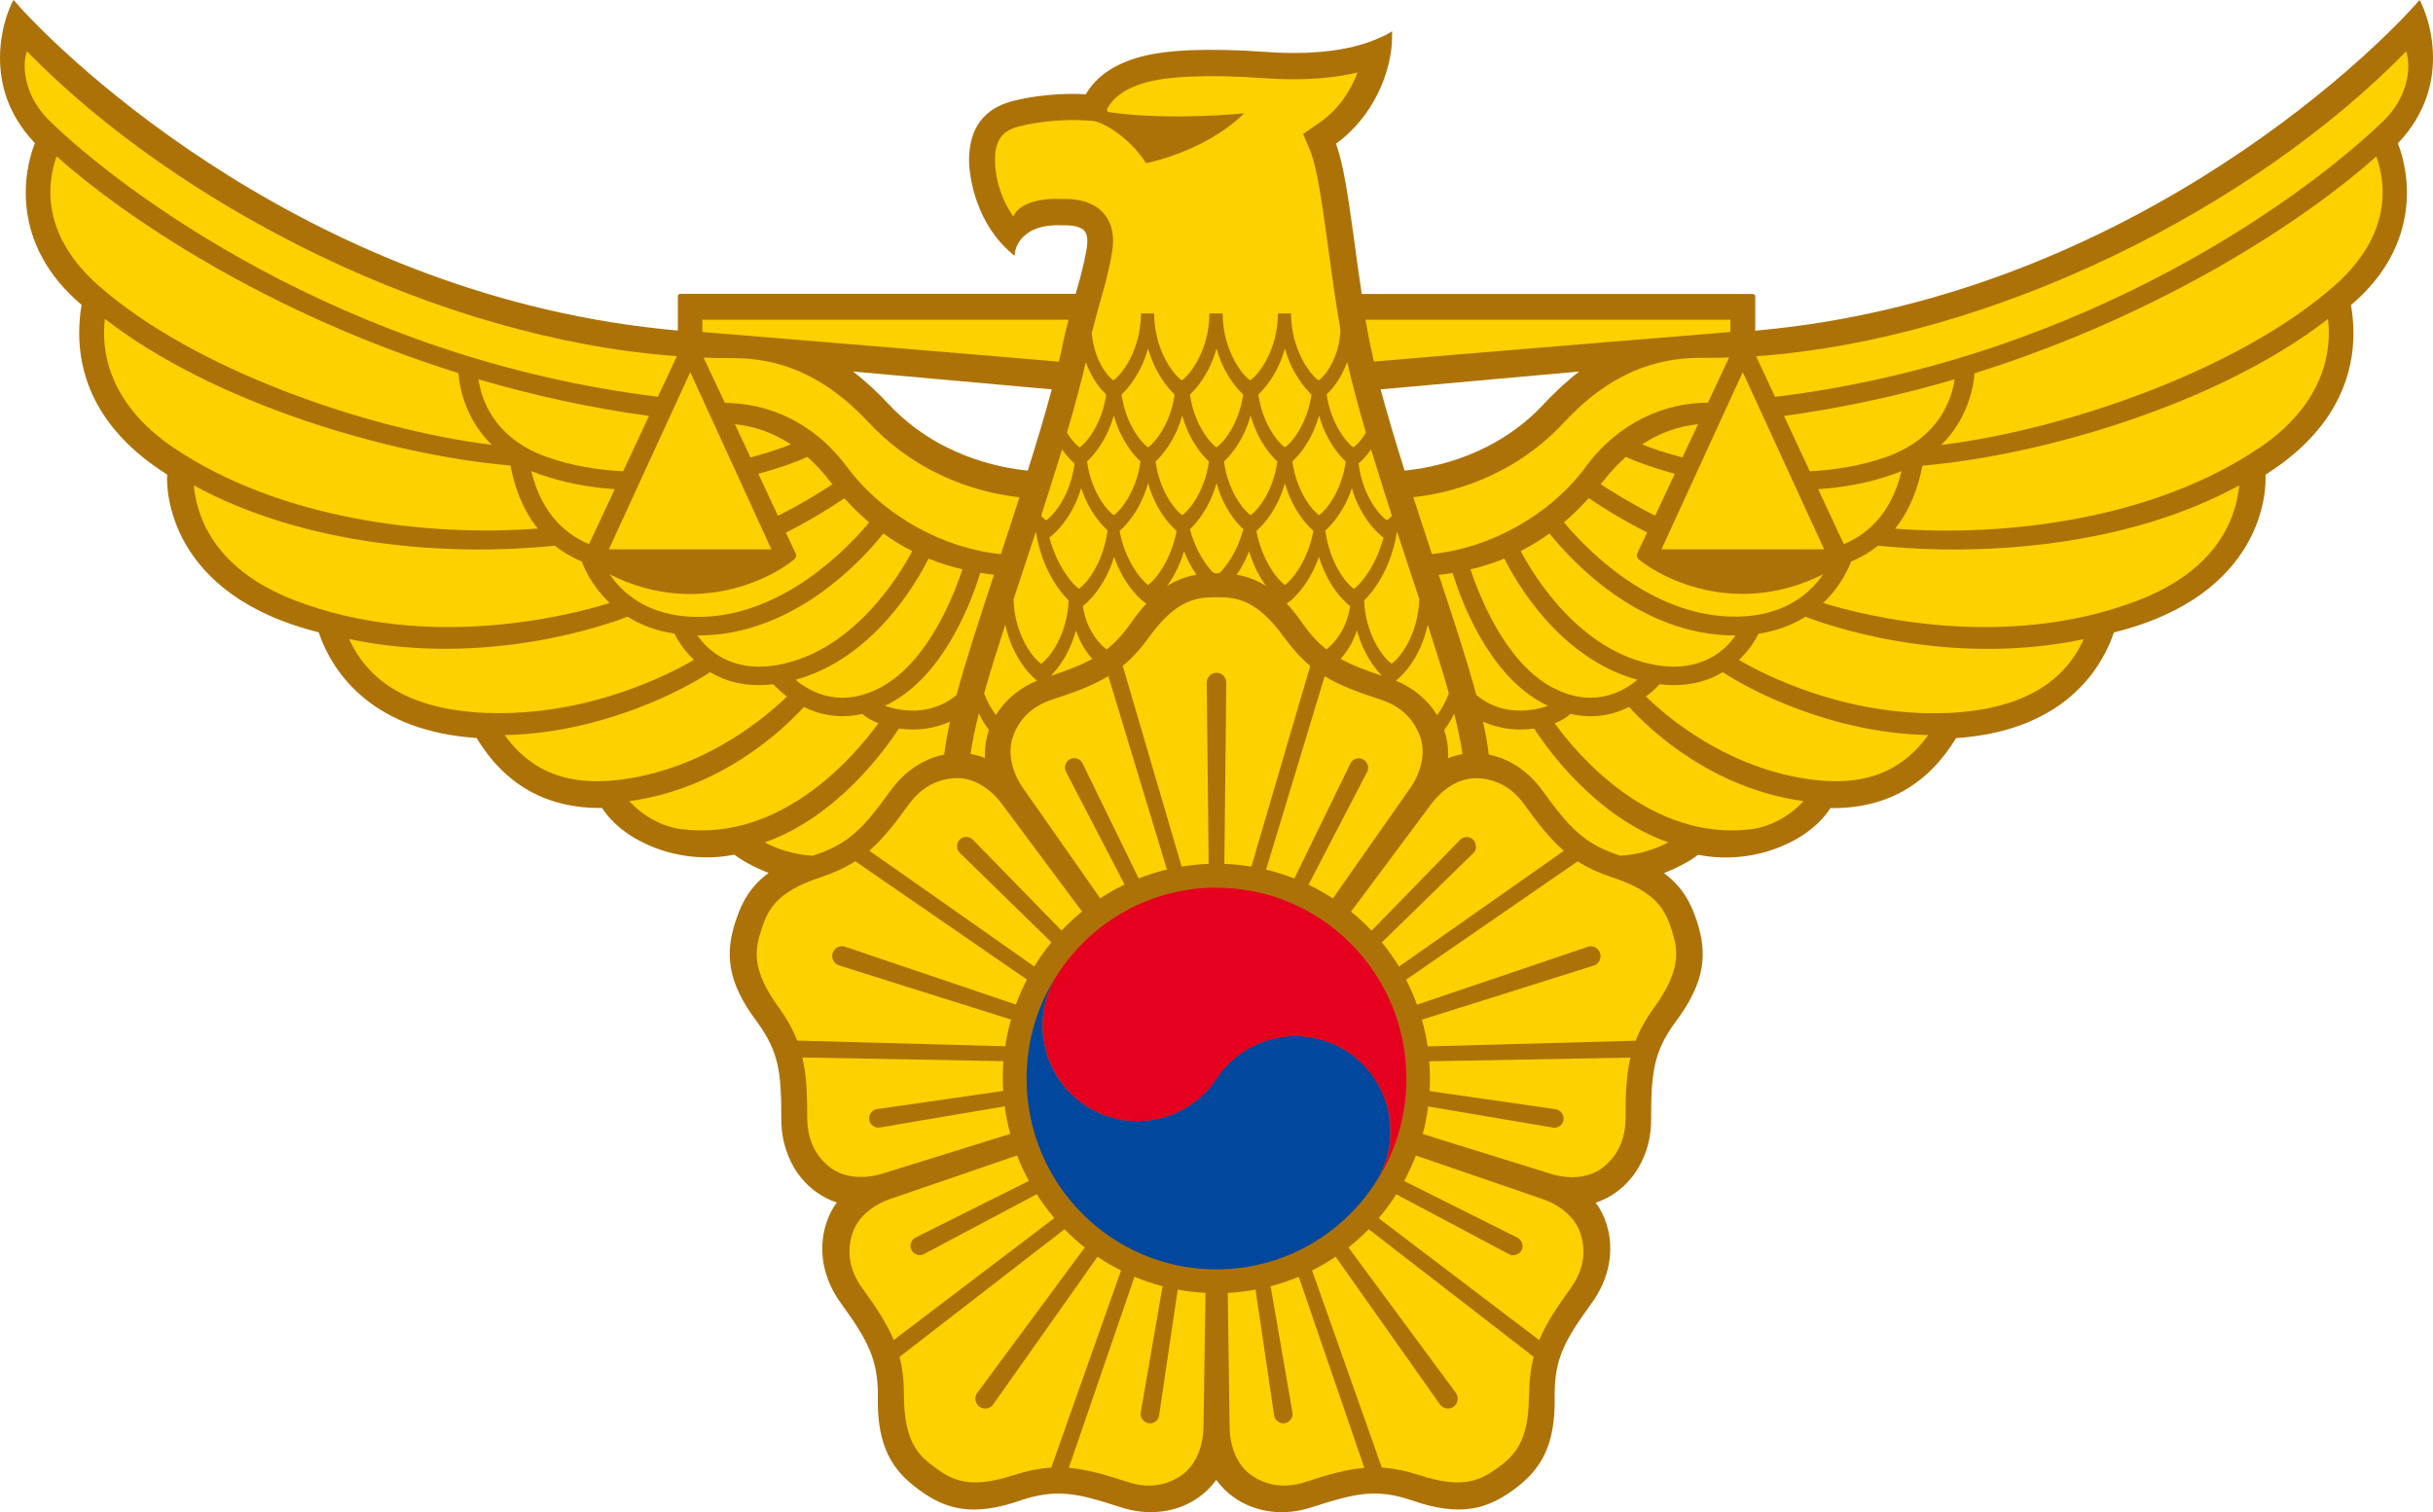 <svg xmlns="http://www.w3.org/2000/svg" width="111" height="69" viewBox="0 0 111 69" fill="none">
  <g clip-path="url(#clip0_1215_5630)">
    <path d="M109.425 6.514C110.665 5.189 111 3.796 111 2.639C111 1.106 110.397 -0.011 110.386 8.39043e-05C107.996 2.757 96.662 13.624 80.079 15.089V13.534C80.079 13.444 80.028 13.416 79.956 13.416H62.128C61.999 12.574 61.888 11.771 61.793 11.052L61.765 10.838C61.513 9.041 61.296 7.48 60.95 6.559C61.731 5.998 62.39 5.211 62.853 4.285C63.283 3.414 63.518 2.465 63.512 1.612V1.426L63.356 1.522C63.127 1.662 62.541 1.893 62.53 1.893C61.687 2.207 60.173 2.544 57.756 2.37C56.46 2.274 55.299 2.252 54.305 2.291C53.272 2.336 52.44 2.46 51.832 2.651C51.162 2.858 50.637 3.134 50.224 3.487C49.861 3.791 49.665 4.094 49.531 4.302C48.487 4.234 47.153 4.358 46.181 4.616C45.528 4.79 45.048 5.094 44.718 5.537C44.383 5.986 44.221 6.554 44.21 7.278C44.21 7.71 44.3 8.429 44.562 9.176C44.903 10.148 45.433 10.945 46.142 11.552L46.287 11.675L46.31 11.49C46.315 11.445 46.494 10.322 48.152 10.277C48.308 10.277 48.588 10.277 48.711 10.282C49.079 10.299 49.353 10.389 49.481 10.541C49.604 10.692 49.637 10.951 49.581 11.31C49.581 11.344 49.431 12.203 49.157 13.118C49.157 13.118 49.118 13.248 49.073 13.41H31.05C30.977 13.41 30.927 13.438 30.927 13.528V15.084C14.338 13.624 3.004 2.757 0.62 8.39043e-05C0.603 -0.011 0 1.106 0 2.639C0 3.796 0.329 5.195 1.575 6.514C1.575 6.514 1.58 6.52 1.591 6.537C1.094 7.778 0.419 11.114 3.724 13.916C3.663 14.225 3.613 14.713 3.613 15.213C3.613 16.881 4.21 19.357 7.275 21.424C7.275 21.424 7.487 21.57 7.627 21.66C7.577 22.311 7.661 27.141 14.539 28.854C15.215 30.841 17.108 33.363 21.742 33.677C23.043 35.811 24.919 36.895 27.471 36.873C28.079 37.827 29.269 38.591 30.687 38.939C31.625 39.164 32.574 39.186 33.507 39.001C33.803 39.237 34.344 39.551 35.053 39.832C35.053 39.832 35.059 39.832 35.064 39.838C34.238 40.439 33.836 41.18 33.557 42.045C33.105 43.432 33.105 44.746 34.556 46.655C35.048 47.335 35.321 47.913 35.472 48.581C35.617 49.239 35.645 49.991 35.645 51.069C35.645 51.749 35.785 52.383 36.058 52.962C36.326 53.535 36.728 54.023 37.22 54.382C37.504 54.59 37.823 54.759 38.174 54.877C37.957 55.174 37.795 55.5 37.689 55.843C37.504 56.421 37.465 57.056 37.577 57.679C37.694 58.302 37.957 58.903 38.353 59.453C38.984 60.324 39.397 60.953 39.66 61.571C39.933 62.205 40.05 62.834 40.05 63.671C39.989 66.069 40.76 67.136 41.932 67.989C43.105 68.849 44.35 69.253 46.6 68.455C47.393 68.197 48.024 68.113 48.705 68.175C49.369 68.236 50.09 68.444 51.111 68.775C51.754 68.989 52.396 69.051 53.026 68.972C53.652 68.888 54.238 68.657 54.73 68.298C55.014 68.09 55.271 67.832 55.489 67.534C55.707 67.832 55.963 68.09 56.248 68.298C56.739 68.657 57.326 68.888 57.951 68.972C58.577 69.056 59.224 68.989 59.866 68.775C60.888 68.444 61.608 68.242 62.273 68.175C62.96 68.113 63.585 68.191 64.378 68.455C66.633 69.253 67.873 68.843 69.046 67.989C70.218 67.13 70.989 66.069 70.927 63.671C70.927 62.834 71.039 62.205 71.312 61.571C71.575 60.953 71.994 60.324 72.625 59.453C73.021 58.903 73.284 58.308 73.401 57.679C73.512 57.056 73.479 56.421 73.289 55.843C73.183 55.506 73.021 55.18 72.803 54.882C73.155 54.764 73.473 54.602 73.758 54.388C74.244 54.029 74.651 53.54 74.919 52.967C75.193 52.395 75.333 51.754 75.327 51.075C75.327 49.997 75.361 49.244 75.506 48.587C75.656 47.913 75.93 47.335 76.421 46.661C77.868 44.752 77.868 43.438 77.421 42.05C77.142 41.186 76.734 40.444 75.913 39.843C75.924 39.843 75.924 39.838 75.924 39.838C76.639 39.557 77.181 39.237 77.471 39.007C78.403 39.192 79.358 39.169 80.291 38.945C81.709 38.597 82.898 37.833 83.507 36.878C86.064 36.901 87.94 35.817 89.241 33.683C93.875 33.368 95.763 30.847 96.444 28.859C103.323 27.152 103.406 22.317 103.356 21.665C103.496 21.576 103.708 21.43 103.708 21.43C106.768 19.363 107.371 16.887 107.371 15.219C107.371 14.719 107.315 14.23 107.259 13.921C110.564 11.114 109.889 7.778 109.398 6.542C109.403 6.526 109.414 6.52 109.414 6.52M46.89 21.474C45.556 21.345 42.736 20.784 40.553 18.453C40.056 17.92 39.464 17.369 38.917 16.954C39.944 17.044 45.84 17.577 47.985 17.768C47.678 18.914 47.303 20.172 46.89 21.474ZM70.419 18.453C68.236 20.789 65.416 21.345 64.082 21.474C63.669 20.166 63.295 18.914 62.987 17.768C65.126 17.577 71.028 17.044 72.049 16.954C71.502 17.369 70.916 17.92 70.413 18.453" fill="#AD7207"/>
    <path d="M83.222 25.068H75.802L75.824 25.017L79.509 16.981L83.222 25.068Z" fill="#FDD000"/>
    <path d="M86.025 20.862C84.919 21.25 83.741 21.446 82.569 21.508L81.391 18.981C84.132 18.605 86.734 18.026 89.174 17.308C89.062 18.128 88.526 19.986 86.031 20.862" fill="#FDD000"/>
    <path d="M86.756 21.497C86.354 23.142 85.478 24.26 84.121 24.833L82.948 22.323C84.099 22.244 85.243 22.042 86.326 21.66C86.477 21.609 86.617 21.553 86.756 21.497Z" fill="#FDD000"/>
    <path d="M67.331 38.625C67.331 38.507 67.292 38.4 67.209 38.322C67.13 38.243 67.03 38.198 66.918 38.198C66.868 38.198 66.829 38.204 66.784 38.22C66.717 38.243 66.661 38.271 66.617 38.322L62.574 42.471C62.284 42.163 61.971 41.871 61.636 41.601L65.266 36.732C65.779 36.025 66.538 35.514 67.32 35.514C68.169 35.514 68.934 35.884 69.526 36.687C70.185 37.603 70.726 38.288 71.346 38.827C70.039 39.742 66.795 42.022 63.825 44.111C63.59 43.724 63.328 43.353 63.043 43.005L67.22 38.928C67.303 38.849 67.348 38.737 67.343 38.63" fill="#FDD000"/>
    <path d="M62.384 34.891C62.351 34.784 62.284 34.7 62.178 34.649C62.077 34.593 61.966 34.593 61.854 34.627C61.748 34.655 61.658 34.733 61.614 34.834L59.051 40.091C58.632 39.928 58.202 39.787 57.761 39.686C58.816 36.199 59.972 32.392 60.436 30.858C61.134 31.285 61.949 31.588 63.021 31.937C63.959 32.251 64.545 32.869 64.813 33.683C65.048 34.436 64.808 35.312 64.294 36.025L60.81 41C60.453 40.77 60.078 40.557 59.699 40.371L62.373 35.222C62.407 35.16 62.418 35.098 62.418 35.031C62.418 34.986 62.418 34.941 62.395 34.896" fill="#FDD000"/>
    <path d="M48.632 35.216L51.307 40.365C50.922 40.551 50.547 40.759 50.196 40.995L46.712 36.019C46.198 35.306 45.958 34.43 46.192 33.677C46.455 32.863 47.041 32.245 47.979 31.931C49.051 31.583 49.866 31.279 50.564 30.852C51.028 32.386 52.178 36.193 53.239 39.68C52.797 39.787 52.362 39.922 51.949 40.085L49.386 34.828C49.336 34.727 49.246 34.649 49.14 34.621C49.029 34.587 48.917 34.587 48.816 34.643C48.716 34.694 48.649 34.778 48.61 34.885C48.593 34.929 48.588 34.974 48.588 35.019C48.588 35.087 48.599 35.148 48.632 35.21" fill="#FDD000"/>
    <path d="M43.791 38.922L47.968 42.999C47.683 43.347 47.421 43.718 47.186 44.105C44.216 42.016 40.972 39.736 39.66 38.821C40.279 38.282 40.821 37.597 41.48 36.681C42.072 35.884 42.837 35.513 43.685 35.508C44.473 35.508 45.221 36.019 45.74 36.726L49.364 41.595C49.034 41.865 48.722 42.157 48.431 42.466L44.383 38.316C44.339 38.265 44.283 38.237 44.216 38.215C44.171 38.203 44.132 38.192 44.082 38.192C43.97 38.192 43.864 38.231 43.786 38.316C43.702 38.4 43.663 38.507 43.663 38.619C43.663 38.726 43.702 38.838 43.786 38.916" fill="#FDD000"/>
    <path d="M74.914 20.278C75.701 19.762 76.567 19.447 77.471 19.357L76.756 20.874C76.036 20.688 75.411 20.481 74.914 20.278Z" fill="#FDD000"/>
    <path d="M76.41 21.62L75.511 23.535C74.406 22.973 73.512 22.417 73.027 22.097L73.161 21.934C73.473 21.53 73.814 21.171 74.171 20.851C74.724 21.098 75.5 21.373 76.416 21.625" fill="#FDD000"/>
    <path d="M72.345 21.311C70.681 23.546 67.934 25.023 65.327 25.282C65.042 24.411 64.757 23.541 64.478 22.687C66.003 22.524 68.945 21.867 71.357 19.273C72.853 17.667 74.802 16.319 77.6 16.33C78.029 16.33 78.459 16.33 78.889 16.308L77.923 18.374C76.031 18.385 73.92 19.183 72.34 21.306" fill="#FDD000"/>
    <path d="M66.723 34.413C66.561 34.441 66.393 34.48 66.231 34.536C66.176 34.553 66.12 34.576 66.064 34.598C66.064 34.536 66.07 34.474 66.07 34.413C66.07 34.053 66.014 33.705 65.908 33.374C65.902 33.351 65.896 33.334 65.885 33.312C66.042 33.115 66.204 32.863 66.343 32.56C66.511 33.233 66.645 33.857 66.723 34.413Z" fill="#FDD000"/>
    <path d="M65.561 32.632C65.143 31.947 64.495 31.397 63.685 31.06C63.836 30.948 64.78 30.156 65.137 28.505C65.494 29.606 65.829 30.667 66.103 31.644C65.952 32.048 65.757 32.38 65.567 32.632" fill="#FDD000"/>
    <path d="M62.239 27.399C62.669 26.967 63.451 25.979 63.73 24.283L63.741 24.271C63.992 25.035 64.244 25.799 64.495 26.563L64.512 26.608C64.59 26.855 64.674 27.096 64.752 27.338C64.702 28.983 63.842 30.056 63.49 30.286C63.144 30.061 62.301 29.011 62.234 27.399" fill="#FDD000"/>
    <path d="M63.06 30.841C62.278 30.583 61.675 30.353 61.162 30.067C61.441 29.758 61.726 29.325 61.91 28.764C62.2 29.848 62.736 30.516 63.054 30.841" fill="#FDD000"/>
    <path d="M63.501 23.536C63.417 23.631 63.339 23.698 63.278 23.743C62.943 23.536 62.156 22.609 61.982 21.149C62.094 21.053 62.317 20.846 62.552 20.509C62.848 21.486 63.172 22.502 63.501 23.53" fill="#FDD000"/>
    <path d="M63.121 24.535C62.758 25.855 62.072 26.669 61.77 26.871C61.441 26.658 60.665 25.72 60.464 24.209C60.715 23.99 61.312 23.372 61.675 22.277C62.127 23.816 63.066 24.501 63.121 24.535Z" fill="#FDD000"/>
    <path d="M60.179 23.508C59.866 23.3 59.146 22.418 58.962 21.059C59.258 20.784 59.855 20.11 60.179 18.959C60.503 20.11 61.1 20.79 61.396 21.059C61.212 22.418 60.492 23.3 60.179 23.508Z" fill="#FDD000"/>
    <path d="M58.621 20.413C58.309 20.211 57.599 19.34 57.41 18.004C57.706 17.723 58.303 17.049 58.621 15.903C58.945 17.049 59.537 17.723 59.833 18.004C59.643 19.346 58.928 20.211 58.621 20.413Z" fill="#FDD000"/>
    <path d="M58.275 21.059C58.096 22.418 57.37 23.3 57.058 23.508C56.745 23.3 56.019 22.418 55.841 21.059C56.136 20.784 56.734 20.11 57.058 18.959C57.382 20.11 57.979 20.79 58.275 21.059Z" fill="#FDD000"/>
    <path d="M55.5 20.413C55.187 20.211 54.478 19.34 54.288 18.004C54.59 17.723 55.182 17.049 55.5 15.903C55.824 17.049 56.416 17.723 56.717 18.004C56.527 19.346 55.813 20.211 55.5 20.413Z" fill="#FDD000"/>
    <path d="M55.154 21.059C54.97 22.418 54.249 23.3 53.937 23.508C53.624 23.3 52.904 22.418 52.719 21.059C53.015 20.784 53.613 20.11 53.937 18.959C54.261 20.11 54.858 20.79 55.154 21.059Z" fill="#FDD000"/>
    <path d="M52.379 20.413C52.066 20.211 51.357 19.34 51.167 18.004C51.463 17.723 52.055 17.049 52.379 15.903C52.703 17.049 53.295 17.723 53.59 18.004C53.401 19.346 52.686 20.211 52.379 20.413Z" fill="#FDD000"/>
    <path d="M52.033 21.059C51.849 22.418 51.128 23.3 50.816 23.508C50.497 23.3 49.777 22.418 49.593 21.059C49.889 20.784 50.486 20.11 50.816 18.959C51.139 20.11 51.737 20.79 52.033 21.059Z" fill="#FDD000"/>
    <path d="M50.531 24.203C50.33 25.714 49.554 26.652 49.224 26.865C48.923 26.669 48.236 25.849 47.873 24.529C47.929 24.495 48.867 23.81 49.325 22.271C49.688 23.366 50.285 23.984 50.531 24.203Z" fill="#FDD000"/>
    <path d="M44.936 34.592C44.88 34.57 44.824 34.547 44.768 34.53C44.606 34.474 44.439 34.435 44.277 34.407C44.355 33.851 44.489 33.228 44.657 32.554C44.802 32.857 44.964 33.11 45.12 33.312C45.115 33.334 45.103 33.357 45.098 33.374C44.992 33.705 44.936 34.053 44.936 34.413C44.936 34.474 44.936 34.536 44.936 34.592Z" fill="#FDD000"/>
    <path d="M44.897 31.644C45.171 30.667 45.506 29.606 45.863 28.505C46.226 30.156 47.164 30.948 47.315 31.06C46.505 31.397 45.852 31.947 45.433 32.632C45.243 32.374 45.048 32.043 44.897 31.644Z" fill="#FDD000"/>
    <path d="M46.243 27.343C46.326 27.101 46.405 26.854 46.483 26.613L46.499 26.568C46.751 25.804 47.008 25.035 47.253 24.276C47.253 24.276 47.259 24.282 47.264 24.288C47.544 25.983 48.325 26.972 48.755 27.404C48.688 29.016 47.845 30.061 47.499 30.291C47.147 30.061 46.287 28.988 46.237 27.343" fill="#FDD000"/>
    <path d="M49.085 28.764C49.274 29.331 49.554 29.758 49.833 30.067C49.325 30.353 48.716 30.583 47.94 30.841C48.264 30.516 48.794 29.842 49.085 28.764Z" fill="#FDD000"/>
    <path d="M47.722 23.743C47.661 23.698 47.583 23.631 47.499 23.536C47.834 22.502 48.152 21.486 48.454 20.509C48.688 20.846 48.911 21.053 49.023 21.149C48.85 22.603 48.057 23.53 47.728 23.743" fill="#FDD000"/>
    <path d="M39.637 19.279C42.049 21.868 44.986 22.525 46.511 22.693C46.237 23.547 45.952 24.417 45.662 25.288C43.054 25.029 40.313 23.552 38.649 21.317C37.075 19.195 34.964 18.397 33.071 18.386L32.1 16.319C32.529 16.336 32.965 16.342 33.395 16.342C36.192 16.325 38.135 17.678 39.637 19.284" fill="#FDD000"/>
    <path d="M36.081 20.278C35.584 20.475 34.953 20.688 34.238 20.874L33.529 19.357C34.433 19.447 35.299 19.762 36.081 20.278Z" fill="#FDD000"/>
    <path d="M36.834 20.851C37.192 21.166 37.532 21.531 37.845 21.935C37.89 21.991 37.929 22.047 37.979 22.098C37.488 22.418 36.6 22.98 35.494 23.536L34.596 21.621C35.511 21.374 36.287 21.098 36.84 20.846" fill="#FDD000"/>
    <path d="M36.276 25.204L35.852 24.305C37.091 23.682 38.051 23.058 38.52 22.738C38.883 23.137 39.258 23.508 39.654 23.839C38.694 24.99 35.667 28.202 31.748 28.152C29.514 28.118 28.364 27.017 27.817 26.209C28.677 26.652 29.961 27.107 31.491 27.107C33.948 27.107 35.712 25.962 36.209 25.546C36.371 25.406 36.321 25.305 36.276 25.204Z" fill="#FDD000"/>
    <path d="M40.302 24.344C40.72 24.647 41.161 24.917 41.619 25.147C41.072 26.191 38.95 29.752 35.433 30.352C33.317 30.706 32.245 29.617 31.82 28.999C36.198 29.016 39.347 25.54 40.302 24.344Z" fill="#FDD000"/>
    <path d="M42.362 25.489C42.853 25.691 43.373 25.854 43.909 25.983C43.512 27.18 42.368 30.1 40.324 31.285C38.42 32.385 36.996 31.61 36.293 31.021C39.889 30.032 41.865 26.489 42.362 25.489Z" fill="#FDD000"/>
    <path d="M40.771 31.998C43.166 30.616 44.35 27.348 44.724 26.141C44.93 26.174 45.142 26.202 45.349 26.23C44.707 28.179 44.082 30.066 43.641 31.717C42.423 32.722 41.028 32.436 40.369 32.211C40.503 32.149 40.637 32.076 40.771 31.998Z" fill="#FDD000"/>
    <path d="M50.48 29.634C50.039 29.292 49.537 28.607 49.403 27.652C49.492 27.596 50.369 26.905 50.827 25.411C51.312 26.804 52.15 27.444 52.206 27.478L52.301 27.545C52.049 27.815 51.804 28.123 51.564 28.477C51.212 28.966 50.871 29.337 50.486 29.634" fill="#FDD000"/>
    <path d="M51.078 24.226C51.329 24.012 52.022 23.322 52.379 22.047C52.736 23.316 53.428 24.012 53.68 24.226C53.423 25.596 52.691 26.483 52.379 26.691C52.066 26.483 51.335 25.596 51.078 24.226Z" fill="#FDD000"/>
    <path d="M54.015 25.148C54.188 25.585 54.389 25.945 54.584 26.226C54.249 26.282 53.892 26.389 53.535 26.574C53.434 26.624 53.339 26.68 53.244 26.742C53.518 26.366 53.814 25.838 54.02 25.148" fill="#FDD000"/>
    <path d="M54.283 24.153C54.579 23.878 55.176 23.204 55.5 22.047C55.824 23.198 56.421 23.872 56.723 24.153C56.455 25.169 55.941 25.866 55.628 26.158C55.584 26.158 55.545 26.158 55.505 26.158C55.466 26.158 55.422 26.158 55.383 26.158C55.07 25.871 54.556 25.169 54.288 24.153" fill="#FDD000"/>
    <path d="M56.985 25.148C57.192 25.838 57.488 26.366 57.761 26.742C57.666 26.68 57.572 26.624 57.471 26.574C57.114 26.389 56.756 26.282 56.421 26.226C56.617 25.945 56.818 25.585 56.991 25.148" fill="#FDD000"/>
    <path d="M57.32 24.226C57.566 24.012 58.264 23.322 58.621 22.047C58.979 23.316 59.676 24.012 59.922 24.226C59.665 25.596 58.94 26.483 58.621 26.691C58.303 26.483 57.577 25.596 57.32 24.226Z" fill="#FDD000"/>
    <path d="M58.794 27.478C58.85 27.444 59.682 26.809 60.173 25.411C60.631 26.91 61.508 27.596 61.597 27.652C61.463 28.607 60.961 29.292 60.514 29.634C60.134 29.337 59.794 28.966 59.442 28.472C59.196 28.118 58.95 27.803 58.705 27.54L58.794 27.472V27.478Z" fill="#FDD000"/>
    <path d="M65.645 26.231C65.857 26.208 66.07 26.18 66.271 26.146C66.645 27.354 67.834 30.617 70.224 31.998C70.358 32.077 70.492 32.15 70.626 32.211C69.961 32.436 68.571 32.722 67.354 31.717C66.907 30.066 66.287 28.179 65.64 26.231" fill="#FDD000"/>
    <path d="M67.086 25.983C67.622 25.854 68.141 25.691 68.632 25.489C69.129 26.489 71.111 30.032 74.702 31.021C73.998 31.61 72.574 32.385 70.67 31.285C68.632 30.1 67.482 27.174 67.086 25.983Z" fill="#FDD000"/>
    <path d="M69.375 25.147C69.833 24.911 70.274 24.647 70.693 24.344C71.647 25.54 74.797 29.016 79.18 28.999C78.755 29.617 77.678 30.706 75.567 30.352C72.049 29.757 69.928 26.197 69.381 25.147" fill="#FDD000"/>
    <path d="M71.352 23.833C71.742 23.502 72.122 23.131 72.485 22.732C72.954 23.052 73.914 23.676 75.148 24.299L74.724 25.198C74.674 25.304 74.629 25.4 74.785 25.54C75.282 25.961 77.052 27.101 79.503 27.101C81.028 27.101 82.312 26.647 83.177 26.203C82.63 27.012 81.48 28.112 79.247 28.14C75.333 28.191 72.301 24.984 71.346 23.828" fill="#FDD000"/>
    <path d="M78.945 14.59V15.151C78.945 15.151 66.019 16.207 62.681 16.499C62.541 15.887 62.424 15.325 62.34 14.815C62.329 14.736 62.312 14.663 62.301 14.59H78.945Z" fill="#FDD000"/>
    <path d="M62.323 19.739C62.111 20.087 61.888 20.323 61.742 20.413C61.435 20.211 60.721 19.341 60.525 17.998C60.76 17.774 61.178 17.296 61.463 16.521C61.687 17.493 61.977 18.582 62.317 19.739" fill="#FDD000"/>
    <path d="M48.755 9.081H48.749C48.61 9.081 48.308 9.075 48.152 9.075C47.867 9.075 46.583 9.103 46.226 9.884C45.969 9.502 45.762 9.097 45.623 8.665C45.472 8.21 45.394 7.733 45.394 7.289C45.394 6.829 45.489 6.492 45.662 6.256C45.824 6.031 46.092 5.874 46.477 5.773C47.354 5.537 48.604 5.43 49.52 5.498H49.526L49.827 5.515C50.274 5.531 51.525 6.25 52.284 7.446C52.284 7.446 54.953 6.947 56.762 5.172C56.762 5.172 53.401 5.52 50.609 5.121C50.564 5.121 50.464 5.071 50.52 4.953C50.52 4.953 50.531 4.925 50.559 4.88C50.776 4.543 51.123 4.122 52.167 3.796C52.669 3.639 53.417 3.532 54.333 3.493C55.282 3.454 56.393 3.476 57.65 3.566C59.537 3.706 60.944 3.543 61.938 3.308C61.647 4.071 61.123 4.97 60.157 5.627L59.816 5.863L59.453 6.115L59.626 6.525L59.782 6.896C60.09 7.671 60.307 9.21 60.553 10.99L60.581 11.198C60.732 12.321 60.916 13.646 61.145 15.005C61.145 15.028 61.156 15.056 61.156 15.078C61.089 16.33 60.475 17.145 60.168 17.352H60.151C59.788 17.105 58.911 15.993 58.9 14.303H58.303C58.292 15.993 57.415 17.105 57.047 17.352H57.03C56.667 17.105 55.79 15.993 55.779 14.303H55.176C55.165 15.993 54.288 17.105 53.925 17.352H53.909C53.546 17.105 52.669 15.993 52.652 14.303H52.055C52.044 15.993 51.167 17.105 50.804 17.352H50.788C50.492 17.15 49.911 16.387 49.81 15.202C50.006 14.415 50.263 13.511 50.279 13.455C50.581 12.444 50.732 11.535 50.737 11.501C50.855 10.782 50.737 10.204 50.385 9.777C50.034 9.344 49.464 9.109 48.738 9.081" fill="#FDD000"/>
    <path d="M50.469 18.004C50.279 19.346 49.565 20.211 49.258 20.419C49.118 20.329 48.889 20.093 48.677 19.745C49.018 18.588 49.308 17.505 49.537 16.527C49.816 17.302 50.235 17.785 50.469 18.004Z" fill="#FDD000"/>
    <path d="M32.049 14.59H48.749C48.666 14.921 48.582 15.252 48.521 15.533V15.544C48.459 15.848 48.387 16.174 48.308 16.505C44.83 16.201 32.044 15.151 32.044 15.151V14.59H32.049Z" fill="#FDD000"/>
    <path d="M31.491 16.981L35.17 25.017L35.198 25.068H27.778L31.491 16.981Z" fill="#FDD000"/>
    <path d="M24.668 21.66C25.751 22.036 26.901 22.244 28.046 22.323L26.873 24.833C25.522 24.26 24.64 23.142 24.238 21.497C24.378 21.553 24.517 21.609 24.662 21.66" fill="#FDD000"/>
    <path d="M21.831 17.308C24.266 18.026 26.868 18.605 29.609 18.981L28.431 21.508C27.253 21.446 26.075 21.25 24.97 20.862C22.474 19.986 21.943 18.128 21.831 17.308Z" fill="#FDD000"/>
    <path d="M1.223 2.336C8.152 9.429 19.983 15.465 30.882 16.252L30.017 18.105C15.567 16.341 5.438 8.609 2.272 5.526C1.122 4.408 0.988 3.06 1.223 2.336Z" fill="#FDD000"/>
    <path d="M2.58 7.132C5.595 9.833 12.122 14.28 20.916 17.026C20.949 17.56 21.173 19.059 22.434 20.3C16.672 19.587 8.805 16.83 4.511 13.045C1.843 10.698 2.15 8.35 2.585 7.126" fill="#FDD000"/>
    <path d="M4.785 14.55C9.738 18.397 17.739 20.767 23.289 21.244C23.473 22.227 23.847 23.261 24.534 24.12C19.52 24.502 12.775 23.71 7.917 20.43C4.802 18.319 4.629 15.803 4.785 14.545" fill="#FDD000"/>
    <path d="M13.451 27.399C10.888 26.416 9.095 24.681 8.839 22.148C13.964 24.951 20.536 25.394 25.31 24.9C25.662 25.181 26.075 25.428 26.544 25.625C26.616 25.827 26.963 26.703 27.817 27.517C25.935 28.101 19.537 29.73 13.451 27.399Z" fill="#FDD000"/>
    <path d="M22.233 32.538C19.001 32.414 16.89 31.291 15.93 29.163C22.284 30.499 27.923 28.421 28.627 28.141C29.191 28.494 29.9 28.786 30.776 28.916C30.815 29 31.083 29.561 31.658 30.112C30.57 30.752 26.823 32.701 22.228 32.532" fill="#FDD000"/>
    <path d="M23.026 33.542C27.432 33.464 31.217 31.465 32.395 30.673C33.088 31.088 34.031 31.375 35.276 31.223C35.416 31.369 35.628 31.577 35.902 31.785C34.941 32.717 32.395 34.879 28.828 35.502C26.142 35.974 24.305 35.323 23.021 33.542" fill="#FDD000"/>
    <path d="M31.084 37.838C30.129 37.715 29.247 37.159 28.716 36.558C32.898 35.985 35.701 33.323 36.673 32.262C37.37 32.604 38.281 32.823 39.347 32.576C39.487 32.717 39.738 32.874 40.073 33.003C39.101 34.351 35.74 38.428 31.089 37.838" fill="#FDD000"/>
    <path d="M34.891 38.439C38.169 37.288 40.374 34.222 41.011 33.245C41.72 33.346 42.557 33.295 43.345 32.925C43.222 33.464 43.133 33.969 43.077 34.435C42.133 34.621 41.273 35.194 40.642 36.064C39.414 37.76 38.75 38.507 37.108 39.04C37.097 39.04 37.086 39.046 37.069 39.051C36.12 38.99 35.388 38.709 34.891 38.439Z" fill="#FDD000"/>
    <path d="M35.517 45.959C34.249 44.207 34.45 43.297 34.735 42.427C35.014 41.562 35.383 40.703 37.432 40.035C38.057 39.827 38.565 39.591 39.017 39.299C40.218 40.13 43.696 42.528 46.851 44.701C46.661 45.072 46.494 45.448 46.349 45.841L38.554 43.202C38.319 43.123 38.068 43.252 37.99 43.488C37.912 43.724 38.046 43.982 38.28 44.055L46.125 46.526C46.014 46.919 45.924 47.329 45.863 47.745C42.044 47.638 37.828 47.526 36.371 47.486C36.175 46.987 35.902 46.492 35.517 45.953" fill="#FDD000"/>
    <path d="M37.929 53.316C37.242 52.81 36.84 52.058 36.829 51.064C36.829 49.935 36.795 49.059 36.605 48.256C38.197 48.284 42.156 48.357 45.779 48.424C45.762 48.683 45.751 48.941 45.751 49.211C45.751 49.407 45.757 49.598 45.768 49.783L40.006 50.614C39.894 50.626 39.794 50.693 39.738 50.783C39.671 50.878 39.637 50.985 39.654 51.103C39.671 51.215 39.732 51.305 39.822 51.373C39.861 51.406 39.9 51.423 39.944 51.434C40.006 51.457 40.073 51.462 40.14 51.451L45.841 50.485C45.896 50.912 45.98 51.333 46.092 51.743L40.313 53.54C39.481 53.81 38.576 53.77 37.934 53.316" fill="#FDD000"/>
    <path d="M39.313 58.751C38.738 57.943 38.627 57.095 38.889 56.28C39.135 55.528 39.844 54.966 40.676 54.691L46.404 52.726C46.555 53.13 46.734 53.517 46.941 53.888L41.765 56.477C41.703 56.505 41.658 56.55 41.619 56.606C41.592 56.645 41.569 56.685 41.558 56.73C41.525 56.836 41.53 56.943 41.586 57.044C41.636 57.145 41.725 57.218 41.837 57.252C41.932 57.291 42.055 57.28 42.15 57.229L47.298 54.495C47.538 54.876 47.812 55.241 48.102 55.584C45.21 57.78 42.049 60.183 40.776 61.149C40.458 60.391 39.978 59.661 39.313 58.746" fill="#FDD000"/>
    <path d="M47.957 66.972C47.426 67.006 46.879 67.113 46.248 67.315C44.199 67.989 43.401 67.511 42.669 66.978C41.932 66.444 41.24 65.827 41.24 63.659C41.24 62.996 41.173 62.435 41.039 61.918C42.195 61.025 45.539 58.437 48.565 56.095C48.856 56.392 49.163 56.667 49.492 56.926L44.584 63.564C44.439 63.76 44.478 64.046 44.685 64.193C44.886 64.339 45.171 64.294 45.31 64.091L50.073 57.347C50.413 57.583 50.771 57.791 51.145 57.976C49.861 61.598 48.448 65.591 47.962 66.972" fill="#FDD000"/>
    <path d="M54.903 65.086C54.903 65.962 54.584 66.815 53.953 67.287C53.261 67.787 52.429 67.939 51.486 67.641C50.413 67.287 49.576 67.051 48.761 66.984C49.28 65.473 50.575 61.705 51.759 58.263C52.172 58.437 52.602 58.583 53.038 58.695L52.044 64.462C52.022 64.575 52.055 64.693 52.122 64.771C52.195 64.867 52.284 64.928 52.401 64.945C52.513 64.968 52.619 64.94 52.708 64.872C52.753 64.844 52.781 64.811 52.809 64.777C52.848 64.721 52.87 64.665 52.881 64.597L53.73 58.847C54.143 58.925 54.568 58.976 54.998 58.998L54.908 65.086H54.903Z" fill="#FDD000"/>
    <path d="M55.5 30.701C55.254 30.701 55.053 30.909 55.053 31.15L55.143 39.422C54.724 39.439 54.311 39.478 53.909 39.546C52.831 35.862 51.636 31.79 51.223 30.387C51.636 30.044 52.016 29.634 52.407 29.095C53.669 27.343 54.596 27.253 55.5 27.253C56.405 27.253 57.331 27.343 58.593 29.095C58.984 29.628 59.364 30.044 59.777 30.387C59.364 31.79 58.175 35.862 57.091 39.546C56.689 39.478 56.276 39.439 55.858 39.422L55.947 31.15C55.947 30.903 55.746 30.701 55.495 30.701" fill="#FDD000"/>
    <path d="M59.514 67.641C58.571 67.939 57.733 67.787 57.047 67.287C56.416 66.821 56.097 65.962 56.097 65.086L56.014 58.998C56.444 58.976 56.868 58.925 57.281 58.847L58.13 64.597C58.141 64.665 58.169 64.726 58.208 64.777C58.236 64.811 58.264 64.844 58.309 64.872C58.398 64.94 58.504 64.968 58.616 64.945C58.733 64.928 58.822 64.861 58.889 64.771C58.956 64.687 58.984 64.575 58.967 64.462L57.968 58.695C58.409 58.583 58.833 58.437 59.252 58.263C60.436 61.711 61.726 65.473 62.245 66.984C61.43 67.051 60.592 67.287 59.52 67.641" fill="#FDD000"/>
    <path d="M69.755 63.659C69.755 65.827 69.062 66.444 68.331 66.978C67.599 67.511 66.801 67.989 64.752 67.315C64.126 67.113 63.574 67.006 63.043 66.972C62.557 65.591 61.145 61.598 59.861 57.976C60.235 57.791 60.592 57.577 60.933 57.347L65.695 64.091C65.841 64.288 66.12 64.339 66.321 64.193C66.522 64.046 66.561 63.76 66.421 63.564L61.519 56.926C61.843 56.667 62.15 56.392 62.446 56.095C65.472 58.437 68.817 61.025 69.972 61.918C69.838 62.435 69.766 63.002 69.766 63.659" fill="#FDD000"/>
    <path d="M71.681 58.752C71.022 59.667 70.536 60.397 70.224 61.155C68.951 60.189 65.79 57.791 62.898 55.59C63.188 55.247 63.462 54.882 63.702 54.5L68.85 57.235C68.951 57.291 69.068 57.297 69.168 57.258C69.28 57.218 69.364 57.151 69.42 57.05C69.476 56.949 69.476 56.842 69.442 56.735C69.431 56.685 69.403 56.646 69.381 56.612C69.342 56.561 69.291 56.516 69.236 56.483L64.06 53.894C64.261 53.518 64.439 53.13 64.596 52.731L70.319 54.697C71.151 54.967 71.86 55.534 72.105 56.286C72.368 57.1 72.256 57.948 71.675 58.757" fill="#FDD000"/>
    <path d="M74.16 51.07C74.154 52.063 73.752 52.816 73.066 53.322C72.424 53.782 71.519 53.821 70.687 53.546L64.908 51.749C65.02 51.339 65.104 50.918 65.154 50.491L70.855 51.457C70.916 51.468 70.983 51.457 71.044 51.44C71.089 51.429 71.128 51.407 71.167 51.378C71.257 51.311 71.318 51.221 71.329 51.109C71.352 50.991 71.318 50.884 71.251 50.789C71.19 50.699 71.089 50.637 70.983 50.62L65.221 49.789C65.232 49.598 65.238 49.407 65.238 49.216C65.238 48.952 65.227 48.688 65.204 48.43C68.828 48.363 72.787 48.29 74.383 48.262C74.199 49.059 74.16 49.935 74.16 51.07Z" fill="#FDD000"/>
    <path d="M75.478 45.959C75.093 46.498 74.813 46.993 74.624 47.492C73.166 47.532 68.951 47.644 65.132 47.751C65.07 47.335 64.987 46.931 64.869 46.532L72.714 44.061C72.948 43.988 73.077 43.73 72.999 43.494C72.921 43.252 72.669 43.129 72.435 43.208L64.646 45.847C64.506 45.454 64.333 45.072 64.149 44.707C67.298 42.534 70.776 40.136 71.977 39.305C72.429 39.597 72.937 39.833 73.563 40.04C75.612 40.709 75.98 41.568 76.265 42.433C76.544 43.297 76.745 44.207 75.478 45.965" fill="#FDD000"/>
    <path d="M73.931 39.051C73.931 39.051 73.909 39.046 73.892 39.04C72.256 38.507 71.592 37.76 70.358 36.064C69.727 35.194 68.867 34.621 67.923 34.435C67.867 33.975 67.778 33.469 67.655 32.925C68.448 33.295 69.28 33.346 69.989 33.245C70.62 34.222 72.831 37.288 76.109 38.439C75.606 38.709 74.875 38.99 73.925 39.051" fill="#FDD000"/>
    <path d="M79.917 37.838C75.26 38.422 71.899 34.351 70.927 33.003C71.262 32.874 71.513 32.717 71.647 32.576C72.72 32.823 73.624 32.61 74.322 32.262C75.293 33.323 78.102 35.985 82.278 36.558C81.743 37.159 80.86 37.715 79.911 37.838" fill="#FDD000"/>
    <path d="M82.167 35.502C78.599 34.879 76.053 32.723 75.093 31.785C75.372 31.577 75.584 31.369 75.718 31.223C76.963 31.375 77.907 31.088 78.599 30.673C79.783 31.465 83.563 33.464 87.974 33.542C86.689 35.323 84.853 35.974 82.167 35.502Z" fill="#FDD000"/>
    <path d="M88.761 32.537C84.171 32.705 80.425 30.757 79.336 30.117C79.917 29.566 80.185 29.005 80.224 28.921C81.095 28.786 81.804 28.499 82.373 28.145C83.077 28.421 88.716 30.504 95.065 29.168C94.11 31.296 91.994 32.419 88.761 32.543" fill="#FDD000"/>
    <path d="M97.544 27.399C91.463 29.73 85.065 28.101 83.177 27.517C84.032 26.703 84.378 25.827 84.451 25.625C84.925 25.428 85.333 25.181 85.684 24.9C90.464 25.394 97.036 24.951 102.161 22.148C101.899 24.681 100.107 26.416 97.544 27.399Z" fill="#FDD000"/>
    <path d="M103.077 20.435C98.225 23.715 91.48 24.507 86.46 24.125C87.147 23.266 87.521 22.232 87.706 21.25C93.256 20.772 101.251 18.402 106.209 14.556C106.366 15.808 106.193 18.329 103.077 20.441" fill="#FDD000"/>
    <path d="M106.488 13.051C102.195 16.836 94.328 19.593 88.565 20.306C89.827 19.06 90.045 17.566 90.084 17.032C98.878 14.281 105.405 9.839 108.415 7.138C108.85 8.362 109.157 10.704 106.488 13.057" fill="#FDD000"/>
    <path d="M108.728 5.526C105.562 8.609 95.433 16.347 80.983 18.111L80.118 16.258C91.022 15.471 102.854 9.434 109.777 2.342C110.012 3.066 109.878 4.408 108.728 5.532" fill="#FDD000"/>
    <path d="M61.502 48.009C59.515 46.678 56.823 47.217 55.5 49.216C54.177 51.215 51.486 51.76 49.492 50.424C47.505 49.093 46.963 46.386 48.292 44.387C47.37 45.768 46.834 47.43 46.834 49.216C46.834 54.029 50.709 57.926 55.495 57.926C58.498 57.926 61.151 56.387 62.703 54.046C64.032 52.041 63.496 49.34 61.502 48.003" fill="#00479D"/>
    <path d="M55.5 40.506C52.496 40.506 49.849 42.045 48.297 44.386C46.968 46.386 47.51 49.092 49.498 50.429C51.491 51.76 54.177 51.221 55.505 49.221C56.834 47.222 59.52 46.678 61.508 48.014C63.495 49.351 64.037 52.052 62.708 54.056C63.63 52.675 64.165 51.013 64.165 49.221C64.165 44.409 60.285 40.511 55.505 40.511" fill="#E60020"/>
  </g>
  <defs>
    <clipPath id="clip0_1215_5630">
      <rect width="111" height="69" fill="white"/>
    </clipPath>
  </defs>
</svg>